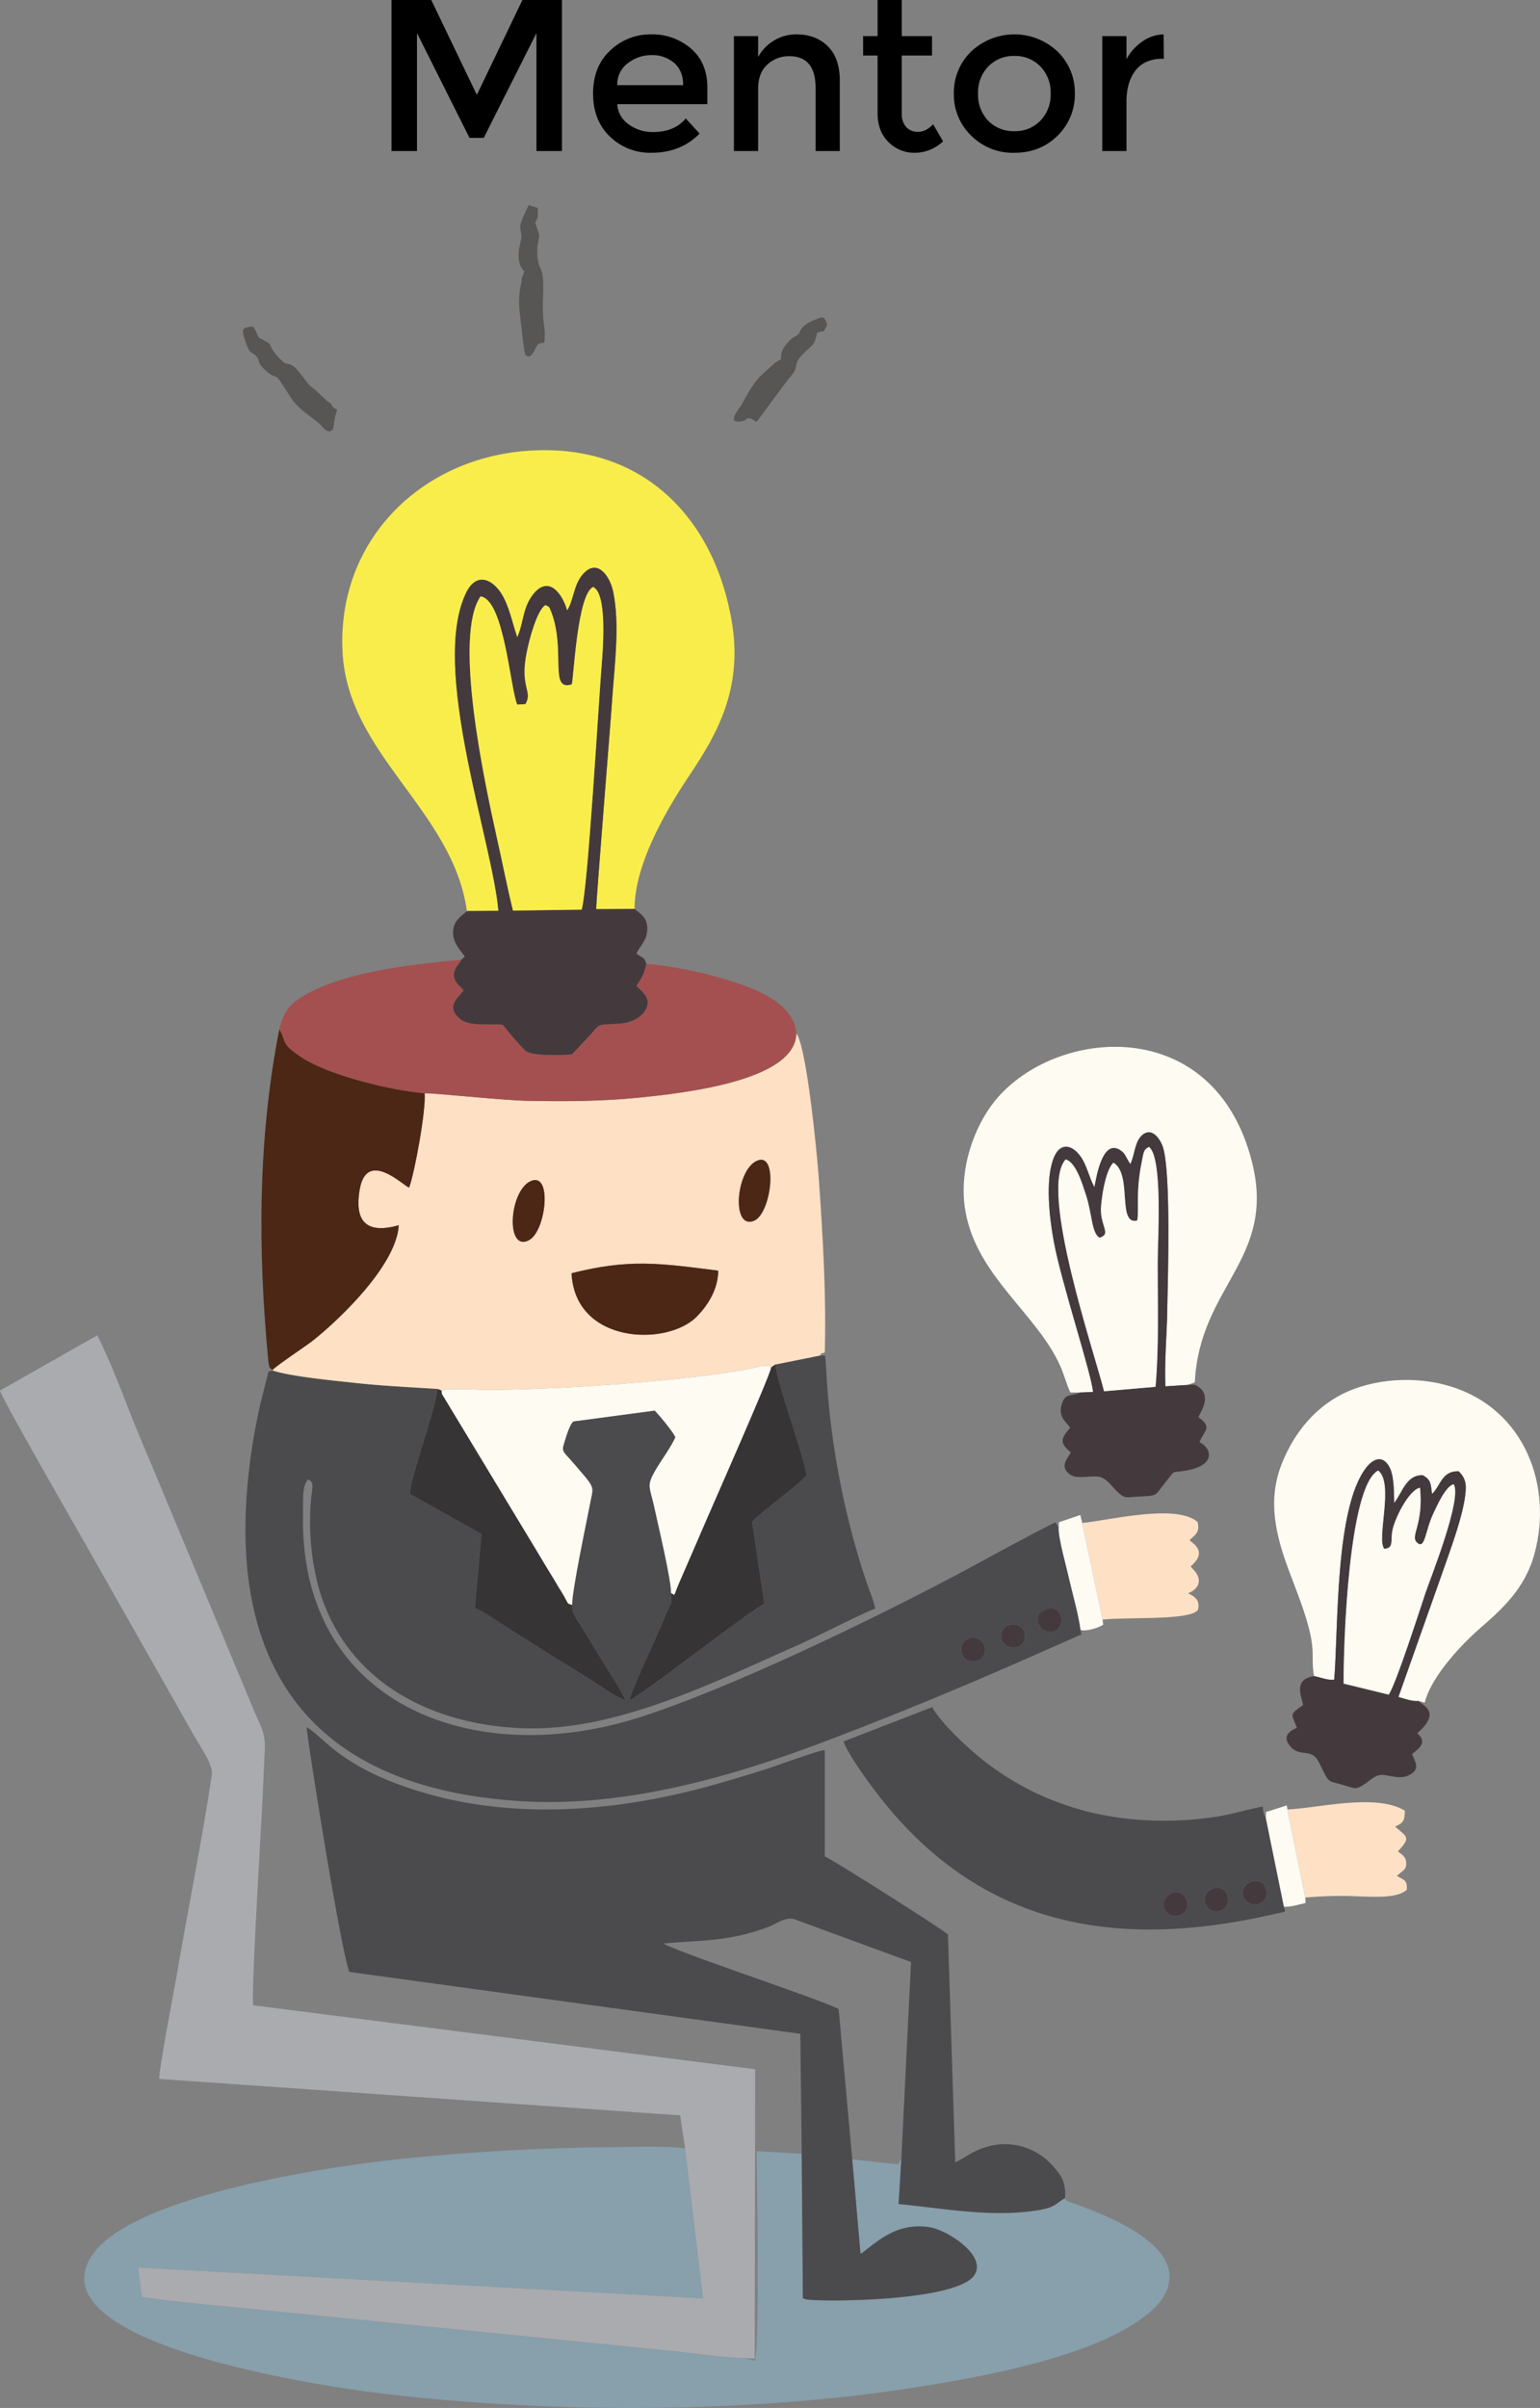 <svg id="Group_8082" data-name="Group 8082" xmlns="http://www.w3.org/2000/svg" viewBox="0 0 701.115 1095.957">
  <rect x="0" y="0" width="701.115" height="1095.957" fill="#808080" stroke="none"/>
  <defs>
    <style>
      .cls-1 {
        fill: #4b4b4d;
      }

      .cls-1, .cls-10, .cls-11, .cls-2, .cls-3, .cls-4, .cls-5, .cls-6, .cls-7, .cls-8, .cls-9 {
        fill-rule: evenodd;
      }

      .cls-2 {
        fill: #889fac;
      }

      .cls-3 {
        fill: #a9abae;
      }

      .cls-4 {
        fill: #fee0c5;
      }

      .cls-5 {
        fill: #f9ed4c;
      }

      .cls-6 {
        fill: #fdfbf2;
      }

      .cls-7 {
        fill: #a45050;
      }

      .cls-8 {
        fill: #443a3d;
      }

      .cls-9 {
        fill: #4c2715;
      }

      .cls-10 {
        fill: #373435;
      }

      .cls-11 {
        fill: #585555;
      }
    </style>
  </defs>
  <path id="Path_3617" data-name="Path 3617" d="M-93.664,26.812H-105.27V-41.94h18.1L-66.419,1.239-45.665-41.94h18V26.812H-39.272v-53.7l-24,47.7h-6.492l-23.9-47.7ZM38.528,5.468H-2.487a11.923,11.923,0,0,0,5.213,9.2,18.3,18.3,0,0,0,11.016,3.492q9.836,0,14.95-6.2l6.295,6.885Q26.529,27.6,12.956,27.6A26.222,26.222,0,0,1-5.782,20.271Q-13.5,12.943-13.5.6t7.869-19.622A26.408,26.408,0,0,1,12.906-26.3a26.846,26.846,0,0,1,18.147,6.442q7.475,6.442,7.475,17.754ZM-2.487-3.187h30q0-6.59-4.131-10.131A15.1,15.1,0,0,0,13.2-16.859,17.427,17.427,0,0,0,2.333-13.17,11.909,11.909,0,0,0-2.487-3.187ZM61.642-1.515V26.812H50.626V-25.514H61.642v9.541a19.6,19.6,0,0,1,7.328-7.574A19.511,19.511,0,0,1,79.052-26.3q8.852,0,14.311,5.41T98.821-5.253V26.812H87.805V-1.909q0-14.459-12-14.459a14.414,14.414,0,0,0-9.934,3.787Q61.642-8.794,61.642-1.515ZM127.05-16.662V9.894a8.63,8.63,0,0,0,1.967,5.951,6.986,6.986,0,0,0,5.508,2.213q3.541,0,6.787-3.443l4.524,7.77A18.779,18.779,0,0,1,133,27.6a16.517,16.517,0,0,1-12-4.869q-4.967-4.869-4.967-13.131V-16.662h-6.59v-8.852h6.59V-41.94H127.05v16.426h13.77v8.852Zm39.343,29.7a16.135,16.135,0,0,0,11.9,4.721,15.885,15.885,0,0,0,11.852-4.77A16.9,16.9,0,0,0,194.818.649,16.9,16.9,0,0,0,190.146-11.7a15.885,15.885,0,0,0-11.852-4.77,15.885,15.885,0,0,0-11.852,4.77A16.9,16.9,0,0,0,161.77.649,17.166,17.166,0,0,0,166.393,13.042Zm31.573,6.787Q190.1,27.6,178.294,27.6a26.778,26.778,0,0,1-19.671-7.819A25.937,25.937,0,0,1,150.754.649a25.937,25.937,0,0,1,7.869-19.131,28.654,28.654,0,0,1,39.343,0A25.937,25.937,0,0,1,205.834.649,26.1,26.1,0,0,1,197.966,19.828Zm47.8-35.015q-8.164,0-12.295,5.311T229.342,4.386V26.812H218.326V-25.514h11.016V-14.99a22.8,22.8,0,0,1,7.229-8.065,17.416,17.416,0,0,1,9.688-3.246l.1,11.114Z" transform="translate(283.509 41.94)"/>
  <g id="Group_7992" data-name="Group 7992" transform="translate(0 93.341)">
    <path id="Path_3011" data-name="Path 3011" class="cls-1" d="M1369.824,5026.374c-.642-7.6,9.954-8.242,10.7-1.394C1381.277,5032.9,1370.36,5032.794,1369.824,5026.374Zm18.3-5.675c-1.5-7.49,9.1-8.777,10.382-2.675C1400.33,5026.269,1389.3,5026.7,1388.128,5020.7Zm19.8-13.162c6.957-3.428,10.168,6.636,4.816,9.416a5.466,5.466,0,0,1-7.492-2.354C1402.9,5009.568,1406.859,5008.178,1407.93,5007.537ZM1285.266,4895.9c-.214,6.423,13.272,42.385,14.021,50.521-3.639,4.389-19.373,15.63-24.725,21.086l5.566,37.252c-8.67,4.706-55.659,41.632-61.438,43.988,1.819-6.741,11.774-27.186,15.627-36.606,4.067-9.846,3.639-6.1,3.318-12.2.321-5.244-5.994-31.575-7.492-38.639-2.248-10.382-3.961-9.846.964-18.2,2.675-4.388,6.636-9.739,8.563-14.128-1.605-3.1-7.172-9.741-9.419-12.094l-36.928,4.922c-1.5.644-3.425,6.743-4.389,10.061-1.284,3.853,0,3.96,3.96,8.564,10.062,11.772,9.633,10.382,8.135,17.554-1.5,8.026-8.777,42.064-8.349,47.416-.642,3.746,3.211,8.026,5.138,11.347,2.248,3.531,4.281,7.064,6.315,10.49,4.282,7.062,9.419,14.344,12.951,21.729-4.924-2.034-12.738-7.491-17.233-10.385-5.994-3.742-11.56-7.17-17.339-10.7-5.673-3.641-10.7-6.852-16.805-10.6-4.816-3-12.523-8.457-17.339-10.6l3-33.61-32.646-18.3c.428-5.892,4.495-17.557,6.315-23.871,1.391-5.031,6.208-19.591,6.208-23.87-13.058-.856-25.689-1.392-38.747-2.892-9.205-.962-28.365-2.888-36.072-5.457-2.676.645-1.605-1.071-3.639,6.852-.75,3-1.392,5.457-2.141,8.454-1.285,5.994-2.462,11.666-3.425,17.661-14.343,89.8,16.055,156.488,122.235,163.018,48.7,3,98.474-12.1,138.826-27.4,31.255-11.882,58.228-23.013,88.52-36.289,5.137-2.246,9.419-4.172,14.557-6.419l10.7-4.71c3.211-1.605,2.355-.213,2.033-3.1-.856-6.85-3.639-16.484-5.245-23.441-1.177-5.459-4.923-18.41-4.71-23.12l-1.5-2.46c-14.986,7.492-29.971,15.946-45.277,24.082-39.71,20.979-103.4,51.806-144.606,64.865-75.89,23.977-154.453-6.637-152.634-92.693.107-4.069-.749-13.382,2.462-15.736,3.1,1.82,1.391,3.64.963,11.774a116.447,116.447,0,0,0,3.318,36.072c11.56,43.457,51.056,64.22,94.513,65.4,41.745,1.179,85.844-20.978,122.664-37.249,8.456-3.637,31.255-15.413,36.606-17.231-.856-4.068-3-8.994-4.281-12.953-1.5-4.388-2.89-8.775-4.174-13.38a369.293,369.293,0,0,1-13.38-74.175l-.749-11.988c-.535-3.64.428-2.463-2.569-2.676Z" transform="translate(-932.152 -4368.209)"/>
    <path id="Path_3012" data-name="Path 3012" class="cls-2" d="M804.894,8279.547c-5.031,2.776-4.068,4.6-15.949,5.99-19.48,2.463-40.674-1.5-59.833-3.313l1.284-20.77c-.856,1.5.963-1.5-.643,1.18-.749,1.5-.428.966-.963,1.5l-20.765-2.247,3.746,42.918c1.285-.317,6.636-5.562,12.737-8.773a28.851,28.851,0,0,1,18.945-3.209c8.349,1.5,26.224,13.163,20.016,21.937-8.884,12.528-76.424,12.1-77.173,10.6-.107-.213-.428-.1-.75-.213l-.535-65.827-20.551-1.179c.214,11.561,1.5,90.874-.856,95.374l-4.5-1.182c-10.061-.107-23.762-2.354-34.145-3.318l-172.222-17.23c-8.456-.856-64.65-6-68.182-7.383l-1.713-13.274,257.208,14.02-8.135-68.183c-7.385-1.287-23.869-.75-32-.64-32.432.32-59.3,1.714-91.837,4.815-32.218,3-129.835,16.48-146.961,45.7-23.013,39.285,105.752,58.12,127.266,60.908,75.461,9.74,167.3,10.061,242.33-1.18,33.181-4.923,75.247-12.739,100.935-27.075,6.743-3.753,14.343-9.1,17.768-14.562,14.022-22.267-23.87-36.929-40.032-42.812C805,8280.509,805.322,8281.042,804.894,8279.547Z" transform="translate(-320.02 -7372.41)"/>
    <path id="Path_3013" data-name="Path 3013" class="cls-1" d="M1529.418,6666.163l.535,65.828c.321.105.642,0,.749.214.749,1.5,68.289,1.926,77.173-10.6,6.208-8.778-11.667-20.444-20.016-21.941a28.861,28.861,0,0,0-18.945,3.211c-6.1,3.209-11.453,8.457-12.738,8.775l-3.746-42.92-6.208-68.4c-7.171-4.066-75.246-26.437-79.635-29.864,18.41-1.6,29.435-.854,47.31-7.383,3.853-1.394,8.134-4.927,12.2-3.639l53.091,19.48L1574.8,6668.3l-1.284,20.764c19.16,1.82,40.353,5.779,59.833,3.318,11.881-1.392,10.917-3.21,15.948-5.992.535-7.278-1.82-10.492-5.566-14.665a28.946,28.946,0,0,0-30.5-8.563c-6.423,1.927-9.312,4.924-13.915,6.852l-3.319-103.611c-1.605-1.82-52.662-34.252-56.087-35.537V6482.49c-2.462-.107-23.549,7.705-28.15,9.1-9.741,3-19.052,5.887-29.328,8.563-42.387,10.918-88.734,13.914-130.906-.105-32.753-10.812-39.6-23.44-47.524-28.045.749,8.455,15.627,101.79,19.48,111.424l205.3,28.152Z" transform="translate(-1164.423 -5779.256)"/>
    <path id="Path_3014" data-name="Path 3014" class="cls-3" d="M311.9,5176.131l8.135,68.182L62.83,5230.291l1.713,13.272c3.532,1.39,59.726,6.528,68.182,7.387l172.221,17.233c10.383.962,24.083,3.211,34.145,3.317l4.5.318.214-131.76-228.523-29.115c-.963-6.313,3.532-79.312,4.174-92.478.321-7.707.749-15.521,1.07-23.12.535-8.67-2.034-11.56-4.924-18.623L72.892,4874.288c-4.817-11.666-9.633-22.586-14.129-34.146-4.067-10.489-9.526-24.4-14.45-34.142L0,4831.153c.642,3.318,34.252,61.653,38.961,70L88.2,4987.961c2.355,4.282,8.884,13.271,8.242,17.98-4.067,27.83-11.239,63.26-16.162,92.374-1.284,7.17-7.921,41.744-7.814,46.133l237.193,16.589Z" transform="translate(0 -4291.583)"/>
    <path id="Path_3015" data-name="Path 3015" class="cls-4" d="M1296.043,3630.284c26.438-6.636,39.711-4.6,66.791-1.178-.107,9.313-5.566,16.7-9.954,21.087C1339.286,3663.679,1297.648,3662.5,1296.043,3630.284Zm-18.732-41.852c10.168-4.816,7.171,22.906-.749,26.867C1265.966,3620.651,1267.571,3593.035,1277.312,3588.432Zm102.862-9.2c10.169-5.031,6.958,23.869-1.07,27.188C1368.827,3610.59,1370.754,3583.936,1380.173,3579.227ZM1229.145,3548.4c.75,7.28-4.6,36.608-7.064,42.923-2.89-1.07-19.267-17.554-22.478.857-2.676,15.626,4.067,20.122,17.768,16.269-.963,17.768-26.224,42.387-39.71,52.983-2.248,1.712-17.018,11.667-17.661,12.845l.107.32c7.707,2.57,26.866,4.5,36.071,5.46,13.059,1.5,25.689,2.034,38.748,2.889.963.429,1.07.215,1.927.856,1.712-1.392,16.162-.534,19.266-.427,30.934.108,92.266-3.853,122.129-9.847,1.926-.429,7.171-2.14,8.67-.321.107-.107.749-.535.856-.643.214-.108.429-.321.642-.428a2.338,2.338,0,0,1,.535-.322l20.23-4.067c1.177-.963-1.5-.214,2.14-1.391.75-25.154-.856-52.447-2.569-77.172-.749-11.774-5.566-61.654-10.382-68.183-.107,21.622-50.736,27.294-72.356,29.434-16.056,1.605-32.968,1.713-49.558,1.391C1264.146,3551.612,1233.32,3548.186,1229.145,3548.4Z" transform="translate(-1035.838 -3144.125)"/>
    <path id="Path_3017" data-name="Path 3017" class="cls-5" d="M1512.568,1251.964l14.343-.108c-2.676-31.576-31.255-110.782-14.664-144.82,4.388-8.991,11.345-6.637,15.842.214,3.639,5.566,5.138,13.594,7.386,20.123,3.1-6.851,2.354-13.915,7.813-20.23,6.957-7.921,12.951.963,14.878,8.028,3.211-4.71,2.89-12.844,8.349-17.661,6.1-5.459,11.346,2.676,12.63,9.1,3.1,14.878.642,33.289-.428,48.7-.642,10.061-7.6,94.834-7.278,95.8l17.447-.107c0-21.407,15.842-47.2,25.474-61.546,12.416-18.517,23.44-38.747,19.052-67.647-7.279-47.2-39.924-83.917-94.834-79.207-48.274,4.175-85.2,41.744-82.632,91.409C1458.3,1180.892,1506.146,1205.938,1512.568,1251.964Z" transform="translate(-1299.994 -930.641)"/>
    <path id="Path_3022" data-name="Path 3022" class="cls-6" d="M4151.931,3736.568l5.779-.215c-.533-7.919-14.343-49.664-17.768-68.075-2.034-10.81-4.176-28.686,0-38.747,2.89-6.85,8.136-5.779,11.988-.535,3,4.067,3.96,9.741,6.423,14.128.749-3.425,3.531-23.44,12.521-16.27,1.5,1.071,2.462,3.96,3.854,5.78,2.14-4.6,1.927-10.275,5.461-13.272,4.6-3.853,8.453,2.354,9.522,6.1,3.429,12.416,2.144,57.264,1.821,72.569-.1,11.561-1.391,24.405-.854,35.751l10.06-.642,3.318-1.178c2.141-43.777,37.037-55.979,26.117-99.972-17.02-68.4-89.908-61.759-117.2-28.044-9.1,11.24-16.806,31.148-13.274,50.521,5.245,29.221,32.54,46.453,43.03,69.895,1.5,3.105,3.317,9.741,4.709,12.2Z" transform="translate(-3660.098 -3196.14)"/>
    <path id="Path_3024" data-name="Path 3024" class="cls-1" d="M3736.352,6472.308c6.315-4.6,11.238,5.354,5.887,8.884C3736.567,6484.724,3729.717,6477.124,3736.352,6472.308Zm19.159-2.461c7.064-3.214,10.491,7.063,4.6,9.633C3753.478,6482.476,3749.2,6472.734,3755.511,6469.847Zm17.982-3.318c6.743-2.891,10.17,8.134,3.425,10.063C3770.5,6478.408,3766.323,6469.63,3773.493,6466.528Zm14.986,11.346-8.243-40.459c-1.176-1.927-1.07-2.785-1.391-5.141-7.064,1.287-14.021,3.533-21.835,4.712-22.8,3.426-47.846,1.818-68.931-5.778a124.989,124.989,0,0,1-33.825-17.984c-7.493-5.46-21.834-18.625-25.9-26.226L3588,6402.626c1.606,5.244,11.668,19.054,14.665,22.907,46.239,60.9,108.106,72.354,180.463,55.872C3790.512,6479.691,3789.014,6480.657,3788.479,6477.874Z" transform="translate(-3203.953 -5703.355)"/>
    <path id="Path_3025" data-name="Path 3025" class="cls-7" d="M1188,3240.682c3.318,5.458.214,6.422,10.6,13.059,12.845,8.242,41.1,14.877,55.552,16.055,4.175-.214,35,3.213,47.31,3.425,16.59.322,33.5.214,49.558-1.392,21.621-2.14,72.25-7.813,72.357-29.435-1.07-12.416-15.306-18.839-26.652-22.691-11.452-3.96-28.15-7.813-41.637-8.777-1.177,5.459-2.462,6.637-4.5,9.954,2.676,3,7.6,5.888,3.746,11.561-2.033,3.1-6.315,5.351-11.881,5.672-9.1.75-8.028-.748-12.63,4.817l-8.669,9.205c-5.031.215-18.089.856-21.086-1.713-2.033-1.711-8.67-9.632-10.383-11.88-6.422-.428-15.306.856-19.374-2.568-6.315-5.352-1.819-8.885,1.605-12.952-1.07-1.818-3.96-3.1-4.388-6.529-.321-3.531,2.354-5.352,3.318-7.492-17.018,1.605-33.717,3.426-49.451,7.6-7.171,1.926-14.985,4.6-20.765,7.921C1193.566,3228.587,1190.248,3231.371,1188,3240.682Z" transform="translate(-1060.841 -2865.52)"/>
    <path id="Path_3027" data-name="Path 3027" class="cls-6" d="M5437.644,5130.577c2.891.535,6.1,2.035,9.205,1.605,1.924-23.867.32-77.815,14.448-96.333,3.318-4.278,7.494-5.884,10.491-.748,2.354,3.961,2.246,11.56,2.354,16.7,3.64-4.5,5.458-12.95,13.059-12.63,3.744,2.142,3.531,3.747,4.173,8.563,4.175-4.173,4.391-10.486,12.095-10.38,3.747,3.638,3.64,6.741,2.783,12.629-1.818,11.343-8.347,28.043-12.308,39.6l-17.877,50.521c3.1.854,6.1,2.034,9.207,1.82l2.782.748c3.1-12.522,17.982-27.615,25.153-33.822,9.956-8.671,20.552-18.091,24.833-34.038,8.242-30.079-3.854-65.508-38.319-76.1-15.947-4.925-35.428-3.533-49.451,3.637-12.521,6.425-21.834,17.771-27.293,31.578-6.744,16.912-2.569,32.967,3.1,48.273,2.677,7.279,5.46,13.913,7.814,21.621C5438.821,5119.66,5436.039,5121.267,5437.644,5130.577Z" transform="translate(-4839.417 -4461.065)"/>
    <path id="Path_3030" data-name="Path 3030" class="cls-8" d="M1985.531,1697.832l-31.255.428c-2.675-10.81-5.03-23.012-7.492-33.823-5.459-24.725-19.8-90.981-7.279-109.178,10.81,1.5,13.486,41.959,16.7,49.237l3.745-.214c3.532-5.994-2.783-7.493.643-23.869,1.07-5.352,4.6-18.945,8.455-21.193,1.82.963,1.5.321,2.676,3.211,6.636,17.34-1.177,36.285,9.312,32.86.856-2.248,2.462-41.1,9.741-44.313,6.422,3,4.5,27.829,3.853,35.642C1993.237,1603.854,1988.313,1689.055,1985.531,1697.832Zm-52.234.643c-2.568,2.354-6.1,4.174-6.315,9.526-.107,5.352,3.747,8.563,5.352,11.239l-1.6,1.392c-.964,2.14-3.64,3.96-3.318,7.492.428,3.425,3.318,4.709,4.388,6.529-3.425,4.067-7.921,7.6-1.606,12.951,4.068,3.426,12.952,2.141,19.374,2.569,1.712,2.247,8.349,10.168,10.382,11.881,3,2.569,16.055,1.926,21.086,1.712l8.67-9.205c4.6-5.566,3.532-4.068,12.63-4.816,5.566-.321,9.848-2.569,11.881-5.672,3.853-5.674-1.07-8.563-3.746-11.56,2.033-3.319,3.317-4.5,4.5-9.955-.856-3.318-1.713-2.569-4.5-4.71,1.177-3.1,4.6-5.458,4.924-10.6.321-5.566-2.676-7.278-5.78-9.74l-17.447.107c-.321-.963,6.636-85.736,7.279-95.8,1.07-15.413,3.532-33.823.428-48.7-1.285-6.422-6.529-14.557-12.63-9.1-5.459,4.817-5.138,12.952-8.349,17.662-1.927-7.064-7.921-15.949-14.878-8.028-5.459,6.314-4.71,13.379-7.813,20.229-2.248-6.529-3.747-14.557-7.386-20.123-4.5-6.85-11.453-9.205-15.841-.214-16.591,34.037,11.988,113.244,14.664,144.82Z" transform="translate(-1720.724 -1377.151)"/>
    <path id="Path_3031" data-name="Path 3031" class="cls-9" d="M1117.03,3659.988c.643-1.177,15.414-11.131,17.661-12.845,13.487-10.6,38.747-35.214,39.711-52.982-13.7,3.854-20.444-.641-17.768-16.27,3.211-18.41,19.588-1.927,22.478-.857,2.461-6.314,7.813-35.643,7.064-42.92-14.45-1.178-42.707-7.813-55.552-16.057-10.383-6.635-7.278-7.6-10.6-13.058-9.74,49.451-9.847,100.079-5.031,150.6C1115.425,3659.774,1115.96,3659.239,1117.03,3659.988Z" transform="translate(-992.867 -3129.837)"/>
    <path id="Path_3033" data-name="Path 3033" class="cls-6" d="M1878,4946.75c.214,2.032-.107.962,1.285,3.318l42.493,70.324c2.462,4.173,4.817,8.027,7.386,12.2,1.177,2.033,2.354,4.064,3.746,6.209,3.319,5.564,1.821,4.6,4.6,5.458-.428-5.354,6.851-39.392,8.35-47.418,1.5-7.172,1.927-5.778-8.135-17.555-3.961-4.6-5.245-4.707-3.961-8.563.964-3.318,2.891-9.418,4.389-10.061l36.927-4.923c2.248,2.356,7.813,8.99,9.419,12.094-1.927,4.391-5.887,9.74-8.562,14.131-4.924,8.349-3.211,7.812-.964,18.2,1.5,7.064,7.813,33.4,7.492,38.642,2.141,1.068.857,2.244,3.747-4.6l8.456-19.482c5.137-12.2,33.181-75.246,33.4-78.564-1.5-1.821-6.743-.106-8.67.32-29.864,5.994-91.2,9.954-122.129,9.846C1894.162,4946.214,1879.712,4945.356,1878,4946.75Z" transform="translate(-1676.985 -4407.074)"/>
    <path id="Path_3034" data-name="Path 3034" class="cls-5" d="M2048.4,1770.854c2.783-8.777,7.707-93.978,9.1-111.211.642-7.813,2.569-32.645-3.853-35.643-7.278,3.211-8.884,42.065-9.741,44.313-10.488,3.425-2.675-15.52-9.311-32.86-1.177-2.89-.857-2.248-2.676-3.211-3.853,2.248-7.386,15.842-8.456,21.193-3.425,16.377,2.89,17.875-.642,23.87l-3.747.213c-3.21-7.279-5.887-47.738-16.7-49.236-12.524,18.2,1.819,84.451,7.278,109.177,2.462,10.811,4.817,23.013,7.493,33.824Z" transform="translate(-1783.595 -1450.172)"/>
    <path id="Path_3038" data-name="Path 3038" class="cls-8" d="M4506.272,3949.316c6.422,4.71,3.959,42.922,3.959,52.877,0,18.41.643,38-.961,56.3l-23.441,2.034c-4.066-16.7-29.972-92.265-17.447-105.539,4.709,1.392,7.493,11.026,9.206,16.163,2.782,8.456,2.566,17.555,6.208,19.48,3.745-1.177,2.567-3,1.5-6.85s-1.071-5.887-.535-10.169c.428-4.065,2.141-14.236,5.351-17.125,8.777,5.245,1.5,28.579,10.812,26.331.962-4.389-.749-12.524,1.925-26.009C4503.917,3951.885,4503.6,3950.707,4506.272,3949.316Zm-31.256,111.747c-4.388,1.926-7.062.106-8.562,5.78-1.5,5.458,2.25,7.706,3.962,10.274-3.747,4.389-5.459,6.637.32,11.24-2.032,3.21-4.814,6.422-.854,9.74,3.423,2.782,8.563.749,13.27,1.285,3.427.321,6.209,4.388,8.35,6.528,4.28,4.068,4.175,2.677,11.669,2.462,7.17-.215,6.206-.965,9.524-5.03.964-1.177,2.035-2.569,3.105-3.96,1.926-2.463,1.176-1.928,5.458-2.463,15.841-2.033,13.915-10.276,8.027-13.272,2.356-5.673,5.994-6.636-.533-11.346,1.283-2.675,5.991-9.525.212-13.7-2.247-1.605-2.032-.963-5.136-.963l-10.063.641c-.534-11.345.75-24.19.858-35.749.318-15.308,1.6-60.156-1.82-72.57-1.07-3.747-4.926-9.956-9.525-6.1-3.533,3-3.32,8.67-5.46,13.273-1.392-1.819-2.354-4.71-3.854-5.78-8.99-7.173-11.774,12.843-12.522,16.269-2.463-4.388-3.427-10.06-6.425-14.129-3.851-5.243-9.095-6.314-11.985.537-4.175,10.061-2.036,27.936,0,38.748,3.423,18.411,17.231,60.153,17.768,68.075Z" transform="translate(-3983.186 -3520.635)"/>
    <path id="Path_3040" data-name="Path 3040" class="cls-10" d="M2741.542,4931.391c-.213,3.318-28.257,66.362-33.395,78.564l-8.457,19.48c-2.89,6.849-1.605,5.673-3.747,4.6.322,6.1.75,2.354-3.318,12.2-3.853,9.417-13.807,29.861-15.626,36.6,5.78-2.352,52.769-39.278,61.438-43.988l-5.565-37.248c5.352-5.462,21.085-16.7,24.726-21.087-.75-8.137-14.236-44.1-14.022-50.521a2.333,2.333,0,0,0-.535.319c-.214.106-.428.321-.643.43C2742.292,4930.854,2741.649,4931.284,2741.542,4931.391Z" transform="translate(-2390.463 -4402.312)"/>
    <path id="Path_3041" data-name="Path 3041" class="cls-8" d="M5498.192,5435.106c-.106-19.159,2.354-90.125,15.734-96.976,7.385,5.781-.964,31.256,2.784,35.642,4.172-.319,3-3.21,3.53-7.384.642-5.565,7.6-19.481,12.737-20.445,1.716,17.235-4.816,21.941-1.282,25.047,3.639,3.21,3.639-5.458,7.277-13.165,1.82-3.853,5.563-12.416,9.313-13.486,3.959,6.316-10.063,41.529-12.738,49.237-3,8.883-13.059,40.459-16.8,46.561Zm-13.486-3.425c-8.455,1.39-6.633,7.063-4.924,13.164-6.638,4.6-5.243,3.853-2.891,10.382-3.529,1.5-6.848,4.067-2.891,8.563,4.6,5.246,9.636,0,13.271,7.707,4.606,9.634,3.533,7.6,10.6,9.74,5.675,1.605,5.779,2.461,10.383-.75,3.21-2.246,5.032-4.5,9.313-3.639,4.281.75,7.813,1.819,11.56-.75s1.607-5.459.215-8.884c3.317-2.782,7.172-5.35,2.355-9.526,11.13-9.633,2.675-12.523.642-14.663-3.1.215-6.1-.964-9.206-1.817l17.876-50.525c3.961-11.558,10.49-28.256,12.308-39.6.857-5.886.965-8.989-2.784-12.631-7.705-.106-7.916,6.209-12.093,10.383-.643-4.817-.427-6.422-4.176-8.563-7.6-.32-9.419,8.135-13.057,12.631-.106-5.138,0-12.738-2.356-16.7-2.993-5.138-7.171-3.53-10.489.75-14.127,18.517-12.523,72.464-14.446,96.331C5490.8,5433.714,5487.6,5432.215,5484.706,5431.682Z" transform="translate(-4886.479 -4762.168)"/>
    <path id="Path_3042" data-name="Path 3042" class="cls-10" d="M1816.962,5132.367c-2.783-.856-1.284.106-4.6-5.458-1.392-2.142-2.569-4.174-3.746-6.209-2.569-4.174-4.924-8.026-7.385-12.2l-42.493-70.322c-1.392-2.356-1.071-1.286-1.285-3.316-.856-.646-.963-.431-1.926-.86,0,4.283-4.817,18.84-6.208,23.869-1.82,6.318-5.887,17.985-6.315,23.872l32.646,18.3-3,33.606c4.817,2.142,12.523,7.6,17.34,10.6,6.1,3.743,11.132,6.954,16.8,10.6,5.78,3.532,11.346,6.959,17.339,10.705,4.5,2.89,12.309,8.349,17.233,10.384-3.533-7.386-8.67-14.666-12.952-21.732-2.034-3.425-4.068-6.955-6.315-10.489C1820.173,5140.393,1816.32,5136.115,1816.962,5132.367Z" transform="translate(-1556.435 -4495.176)"/>
    <path id="Path_3044" data-name="Path 3044" class="cls-6" d="M4542.605,4005c-2.673,1.39-2.355,2.568-3.424,7.493-2.677,13.486-.964,21.62-1.926,26.009-9.314,2.248-2.035-21.086-10.812-26.331-3.209,2.889-4.922,13.058-5.353,17.126-.535,4.281-.535,6.314.538,10.168s2.246,5.674-1.5,6.85c-3.639-1.927-3.424-11.023-6.207-19.48-1.713-5.137-4.5-14.771-9.207-16.162-12.522,13.272,13.38,88.84,17.448,105.538l23.44-2.033c1.607-18.3.964-37.892.964-56.3C4546.566,4047.921,4549.028,4009.709,4542.605,4005Z" transform="translate(-4019.52 -3576.32)"/>
    <path id="Path_3046" data-name="Path 3046" class="cls-6" d="M5714.972,5477.976l20.551,5.028c3.745-6.1,13.8-37.677,16.8-46.56,2.675-7.707,16.7-42.92,12.735-49.235-3.744,1.068-7.49,9.632-9.309,13.484-3.643,7.708-3.643,16.377-7.279,13.167-3.533-3.105,3-7.814,1.283-25.047-5.137.962-12.093,14.879-12.737,20.442-.534,4.176.645,7.064-3.532,7.387-3.746-4.388,4.6-29.863-2.785-35.643C5717.323,5387.85,5714.861,5458.814,5714.972,5477.976Z" transform="translate(-5103.257 -4805.035)"/>
    <path id="Path_3051" data-name="Path 3051" class="cls-4" d="M4603,5567.576l9.311,43.993c11.453-1.283,40.675.534,43.458-4.6.855-4.494-1.5-5.887-4.6-7.385,4.067-1.5,7.6-5.673,2.139-11.132-.1-.106-.211-.321-.318-.428l-.643-.644c2.568-2.247,5.671-5.565,2.354-9.419-.75-.961,0-.106-1.07-1.069l-1.284-1.072c-.108-.106-.323-.213-.428-.427l1.605-1.5a9.227,9.227,0,0,0,1.391-1.5c1.07-1.5,1.07-3.1.643-5.243C4645.813,5558.694,4615.95,5566.292,4603,5567.576Z" transform="translate(-4110.312 -4967.747)"/>
    <path id="Path_3052" data-name="Path 3052" class="cls-4" d="M5476,6794.626l8.137,40.143a173.171,173.171,0,0,1,24.726-.538c7.17.217,17.447.857,21.512-3.1.215-4.391-1.39-4.391-4.492-6.209.106-.216.213-.321.319-.321a.483.483,0,0,1,.321-.319l1.926-1.605a3.809,3.809,0,0,0,1.6-3.429c.106-3.21-2.141-4.065-3.743-5.563,6.207-6.531,3.958-6.531-1.286-11.24,3.318-1.606,4.5-2.246,4.39-7.278C5516.139,6787.137,5489.377,6794.2,5476,6794.626Z" transform="translate(-4889.867 -6064.428)"/>
    <path id="Path_3053" data-name="Path 3053" class="cls-9" d="M2431,4505.557c1.6,32.217,43.242,33.392,56.836,19.908,4.388-4.39,9.847-11.774,9.954-21.088C2470.71,4500.953,2457.437,4498.919,2431,4505.557Z" transform="translate(-2170.794 -4019.394)"/>
    <path id="Path_3057" data-name="Path 3057" class="cls-11" d="M2208.354,30.184c-2.141,5.78-.429.963-1.821,7.493a37.924,37.924,0,0,0-.321,10.383c.428,3.425,1.819,18.2,2.676,20.123,3.211,3.1,4.5-4.817,6.423-5.245.106,0,.428-.107.535-.107,1.284-.321,1.82,1.177,1.82-3.532.107-3.211-.321-3.639-.642-7.6-.856-9.74,1.283-18.3-1.606-23.655-.963-1.713-1.5-6.636-.855-10.49.855-4.924.855-3.1-.644-7.814-1.177-3.532-.321-1.177.323-3.639a.823.823,0,0,0,.212-.535l.109-4.174L2210.387,0c-5.244,10.7-3.746,8.67-3.318,14.45C2207.176,16.162,2203.322,25.047,2208.354,30.184Z" transform="translate(-1969.662)"/>
    <path id="Path_3058" data-name="Path 3058" class="cls-6" d="M4502.927,5575.778c-.216,4.709,3.531,17.66,4.709,23.118,1.6,6.96,4.386,16.594,5.243,23.443,2.569.747,7.814-.857,10.277-2.356l-.213-2.355-9.315-43.991-.853-3.638-9.742,3.316Z" transform="translate(-4020.942 -4973.807)"/>
    <path id="Path_3059" data-name="Path 3059" class="cls-11" d="M3142.711,496.941c-.75.428-1.391.642-1.819.963l-.857.535a9.7,9.7,0,0,1-1.07,1.07c-7.386,6.208-8.349,7.493-13.915,17.554-1.391,2.569-7.278,8.884-.963,8.135,3.961-.428,2.034-1.927,4.924-1.284.214.107,2.568,1.5,2.568,1.5l14.45-19.481c6.958-7.279-.643-5.245,10.062-14.557,2.033-1.82,2.354-3.425,3-6.422,3.96-1.82,2.034,1.07,4.6-3.532-1.07-4.281-1.82-4.067-5.352-2.569-2.569.963-5.246,2.355-6.637,4.6-1.177,2.034-.213,1.5-2.568,3.1a9.264,9.264,0,0,0-3.1,2.462C3144.1,491.161,3142.5,493.3,3142.711,496.941Z" transform="translate(-2787.136 -426.724)"/>
    <path id="Path_3060" data-name="Path 3060" class="cls-11" d="M1074.411,563.882c.107-.107.214-.535.214-.428l.749-4.71a9.721,9.721,0,0,1,.428-1.713l.643-2.247c-1.5-.75-1.606-.75-2.141-1.5-1.5-2.462,1.07.107-2.462-2.462l-3.318-3.1c-3.532-3.532-3.64-2.569-6.422-6.208a54.409,54.409,0,0,0-4.388-5.459,7.215,7.215,0,0,0-2.891-1.927l-1.605-.321c-1.82-.642-4.709-4.174-5.78-5.673-2.675-3.96-.214-2.676-4.709-5.138-3.211-1.712-.856.428-4.389-5.994-5.031.214-5.459.963-4.067,5.459,2.248,7.278,3.211,5.994,4.6,7.278,3.318,2.89.214,2.676,4.817,7.064,4.388,4.281,4.174,1.07,7.172,5.459a.812.812,0,0,0,.214.428l5.031,7.707c3.318,4.281,7.064,6.529,11.56,10.168C1070.022,562.383,1071.735,566.237,1074.411,563.882Z" transform="translate(-922.954 -461.662)"/>
    <path id="Path_3061" data-name="Path 3061" class="cls-6" d="M5384,6810.672l8.239,40.461c3.532.1,6.314-.966,9.848-1.714l-.106-2.464-8.135-40.136-.321-1.82-9.417,3Z" transform="translate(-4807.714 -6076.616)"/>
    <path id="Path_3062" data-name="Path 3062" class="cls-9" d="M2189.039,4146.327c-9.741,4.6-11.347,32.217-.75,26.864C2196.21,4169.233,2199.207,4141.51,2189.039,4146.327Z" transform="translate(-1947.564 -3702.018)"/>
    <path id="Path_3063" data-name="Path 3063" class="cls-9" d="M3150.565,4060.108c-9.418,4.709-11.346,31.361-1.069,27.188C3157.523,4083.976,3160.734,4055.077,3150.565,4060.108Z" transform="translate(-2806.229 -3625.003)"/>
    <path id="Path_3071" data-name="Path 3071" class="cls-8" d="M4088.765,6097.766c.537,6.422,11.454,6.528,10.7-1.393C4098.72,6089.524,4088.124,6090.165,4088.765,6097.766Z" transform="translate(-3651.093 -5439.599)"/>
    <path id="Path_3072" data-name="Path 3072" class="cls-8" d="M4951.235,7174.047c-6.638,4.814.214,12.416,5.887,8.883C4962.473,7179.4,4957.55,7169.444,4951.235,7174.047Z" transform="translate(-4418.836 -6405.097)"/>
    <path id="Path_3073" data-name="Path 3073" class="cls-8" d="M4416.542,5967.137c-1.072.642-5.035,2.033-2.676,7.064a5.466,5.466,0,0,0,7.492,2.354C4426.71,5973.772,4423.5,5963.713,4416.542,5967.137Z" transform="translate(-3940.765 -5327.807)"/>
    <path id="Path_3074" data-name="Path 3074" class="cls-8" d="M5127.212,7155.865c-6.314,2.889-2.033,12.63,4.6,9.632C5137.7,7162.93,5134.278,7152.653,5127.212,7155.865Z" transform="translate(-4575.654 -6389.378)"/>
    <path id="Path_3075" data-name="Path 3075" class="cls-8" d="M4258.791,6041.413c1.179,5.992,12.2,5.564,10.382-2.678C4267.889,6032.633,4257.292,6033.919,4258.791,6041.413Z" transform="translate(-3802.816 -5388.917)"/>
    <path id="Path_3076" data-name="Path 3076" class="cls-8" d="M5289.62,7126c-7.173,3.1-3,11.879,3.425,10.061C5299.788,7134.127,5296.362,7123.1,5289.62,7126Z" transform="translate(-4720.08 -6362.826)"/>
  </g>
</svg>
